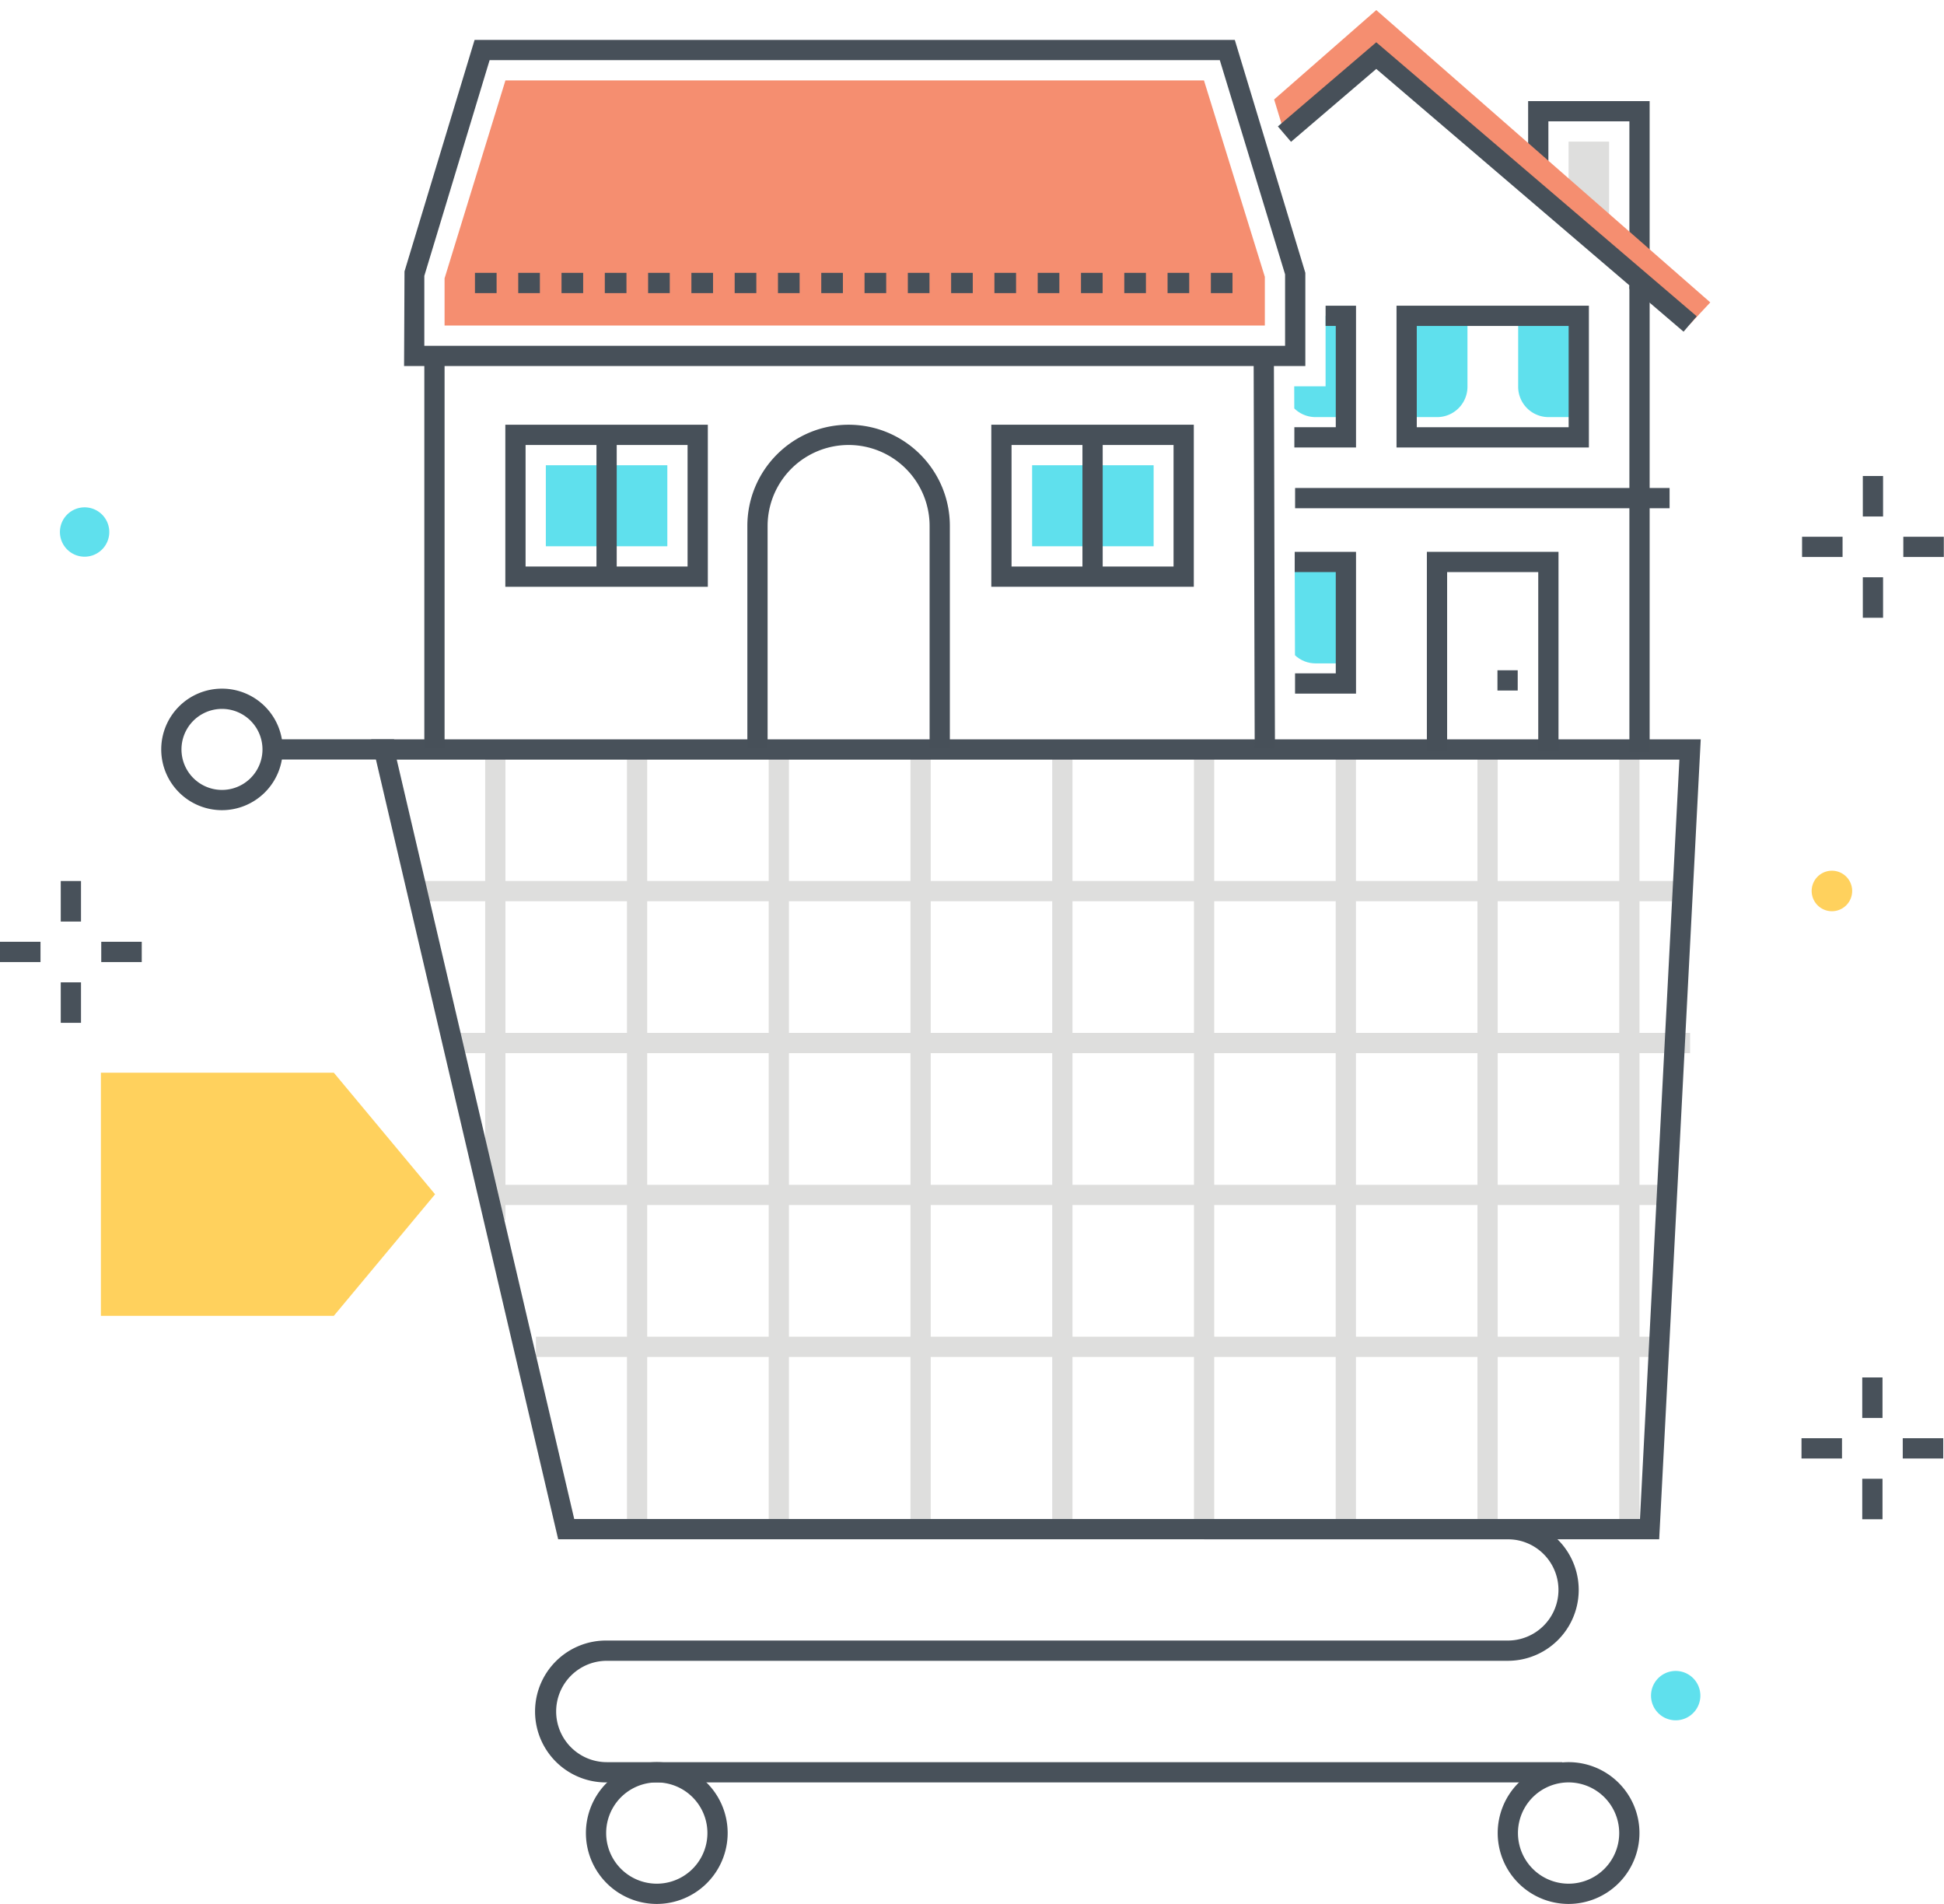 <?xml version="1.0" encoding="utf-8"?><svg xmlns="http://www.w3.org/2000/svg" width="192" height="188" viewBox="0 0 192 188"><g fill="none" fill-rule="evenodd"><path fill="#DEDEDD" d="M103.923 150.992h2V74h-2zM131.922 150.992h2V74h-2zM61.922 150.992h2V74h-2zM75.922 150.992h2V74h-2zM89.922 150.992h2V74h-2zM117.922 150.992h2V74h-2zM145.922 150.992h2V74h-2zM159.925 150.992h2V74h-2z"/><path fill="#DEDEDD" d="M52.929 133.99h110.993v-2H52.929zM48.426 118.99h116.995v-2H48.426zM45.426 103.99h121.496v-2H45.426zM41.42 88.99h125.502v-2H41.42z"/><path fill="#DEDEDD" d="M47.921 120.473h2V74h-2zM158.922 25.982l-4-6.003v-5.997h4v12"/><path fill="#48515A" d="M56.714 149.992h105.258l3.894-74.985H39.184l17.53 74.985zm107.156 2H55.128L36.663 73.007h131.311l-4.104 78.985z"/><path fill="#48515A" d="M154.301 176.001H59.934a7.005 7.005 0 1 1 0-14.009h88.988a5 5 0 0 0 0-10h-30v-2h30a7 7 0 1 1 0 14H59.934a5.004 5.004 0 1 0 0 10.009h94.367v2"/><path fill="#48515A" d="M154.922 176a5 5 0 1 0 0 10 5 5 0 0 0 5-5 5.006 5.006 0 0 0-5-5zm0 12a7 7 0 1 1 7-7 7.009 7.009 0 0 1-7 7zM26.924 75h12v-2h-12z"/><path fill="#48515A" d="M21.924 69.999a4 4 0 1 0 0 8 4 4 0 0 0 0-8zm0 10a6 6 0 1 1 6-6 6.007 6.007 0 0 1-6 6zM64.868 176a5 5 0 1 0 0 10 5 5 0 0 0 0-10zm0 12a7 7 0 1 1 7-7 7.008 7.008 0 0 1-7 7zM6 90.996h2v-4H6zM6 100.996h2v-4H6zM10 94.996h4v-2h-4zM0 94.996h4v-2H0zM183.982 51.001h2v-4h-2zM183.982 61.001h2v-4h-2zM187.982 55.001h4v-2h-4zM177.982 55.001h4v-2h-4zM183.926 140.015h2v-4h-2zM183.926 150.015h2v-4h-2zM187.926 144.015h4v-2h-4zM177.926 144.015h4v-2h-4z"/><path fill="#FFD15D" d="M32.971 105.924l10 12.003-10 12.002H9.965v-24.005h23.006"/><path fill="#5FE0ED" d="M127.873 55.505l.026 9.198c.55.514 1.275.801 2.029.802h3v-10h-5.055"/><path fill="#475059" d="M162.928 28.534h-2V11.983h-8.001v6.507h-2V9.983h12.001v18.551"/><path fill="#5FE0ED" d="M138.935 41.186h3a3 3 0 0 0 3-3v-7h-6v10m17.007 0h-3a3 3 0 0 1-3-3v-7h6v10"/><path fill="#475059" d="M153.926 74.185h-2V56.49h-9v17.695h-2V54.49h13v19.695M160.928 74.258h2v-46.02h-2zM139.928 42.186h15v-10h-15v10zm-2 2h19v-14h-19v14z"/><path fill="#F58E70" d="M135.928.996L125.84 9.823l.951 3.12 9.137-7.961 31 27.009 1.988-2.131L135.928.996"/><path fill="#475059" d="M147.897 68.185h2v-2h-2zM127.911 50.186h36.986v-2h-36.986z"/><path fill="#5FE0ED" d="M130.922 31.186v6.957h-3.098l.006 2.184a2.988 2.988 0 0 0 2.098.859h3v-10h-2.006"/><path fill="#475059" d="M133.928 44.186h-6.09v-2h4.09v-10h-1.005v-2h3.005v14M133.928 68.49h-6.022v-2h4.022v-10h-4.055v-2h6.055v14M166.278 32.751l-30.35-25.945-8.419 7.197-1.299-1.52 9.718-8.308 31.649 27.056-1.299 1.52"/><path fill="#F58E70" d="M43.908 32.143h81.014v-4.81L118.91 7.94H49.919l-6.011 19.544v4.659"/><path fill="#5FE0ED" d="M101.938 53.94h12v-8h-12zM53.909 53.94h12v-8h-12z"/><path fill="#475059" d="M41.908 34.143h85.014v-7.054L120.475 5.94H48.357l-6.449 21.3v6.903zm87.014 2H39.908l.043-9.342L46.873 3.94h75.082l6.967 23v9.203z"/><path fill="#475059" d="M123.816 35.145l2-.005.106 38.753-2 .005-.106-38.753M41.909 73.896h2V35.09h-2zM93.813 73.895h-2V51.94a8 8 0 0 0-16 0v21.955h-2V51.94c0-5.523 4.477-10 10-10s10 4.477 10 10v21.955m6.094-17.955h16v-12h-16v12zm-2 2h20v-16h-20v16z"/><path fill="#475059" d="M106.908 56.94h2v-14h-2zM51.909 55.94h16v-12h-16v12zm-2 2h20v-16h-20v16z"/><path fill="#475059" d="M58.91 56.94h2v-14h-2zM46.909 28.941h2.138v-2h-2.138v2zm4.275 0h2.138v-2h-2.138v2zm4.275 0h2.138v-2h-2.138v2zm4.276 0h2.138v-2h-2.138v2zm4.276 0h2.138v-2h-2.138v2zm4.275 0h2.138v-2h-2.138v2zm4.275 0h2.138v-2h-2.138v2zm4.276 0h2.138v-2h-2.138v2zm4.275 0h2.138v-2h-2.138v2zm4.276 0h2.138v-2h-2.138v2zm4.276 0h2.138v-2h-2.138v2zm4.275 0h2.138v-2h-2.138v2zm4.276 0h2.138v-2h-2.138v2zm4.275 0h2.138v-2h-2.138v2zm4.276 0h2.137v-2h-2.137v2zm4.275 0h2.138v-2h-2.138v2zm4.275 0h2.138v-2h-2.138v2zm6.413 0h-2.137v-2h2.138l-.001 2z"/><path fill="#5FE0ED" d="M8.355 50.096a2.437 2.437 0 1 1 .002 4.874 2.437 2.437 0 0 1-.002-4.874m157.144 114.898a2.437 2.437 0 1 1 .002 4.874 2.437 2.437 0 0 1-.002-4.874"/><path fill="#FFD15D" d="M180.93 85.977a2 2 0 1 1 0 4 2 2 0 0 1 0-4"/></g></svg>
